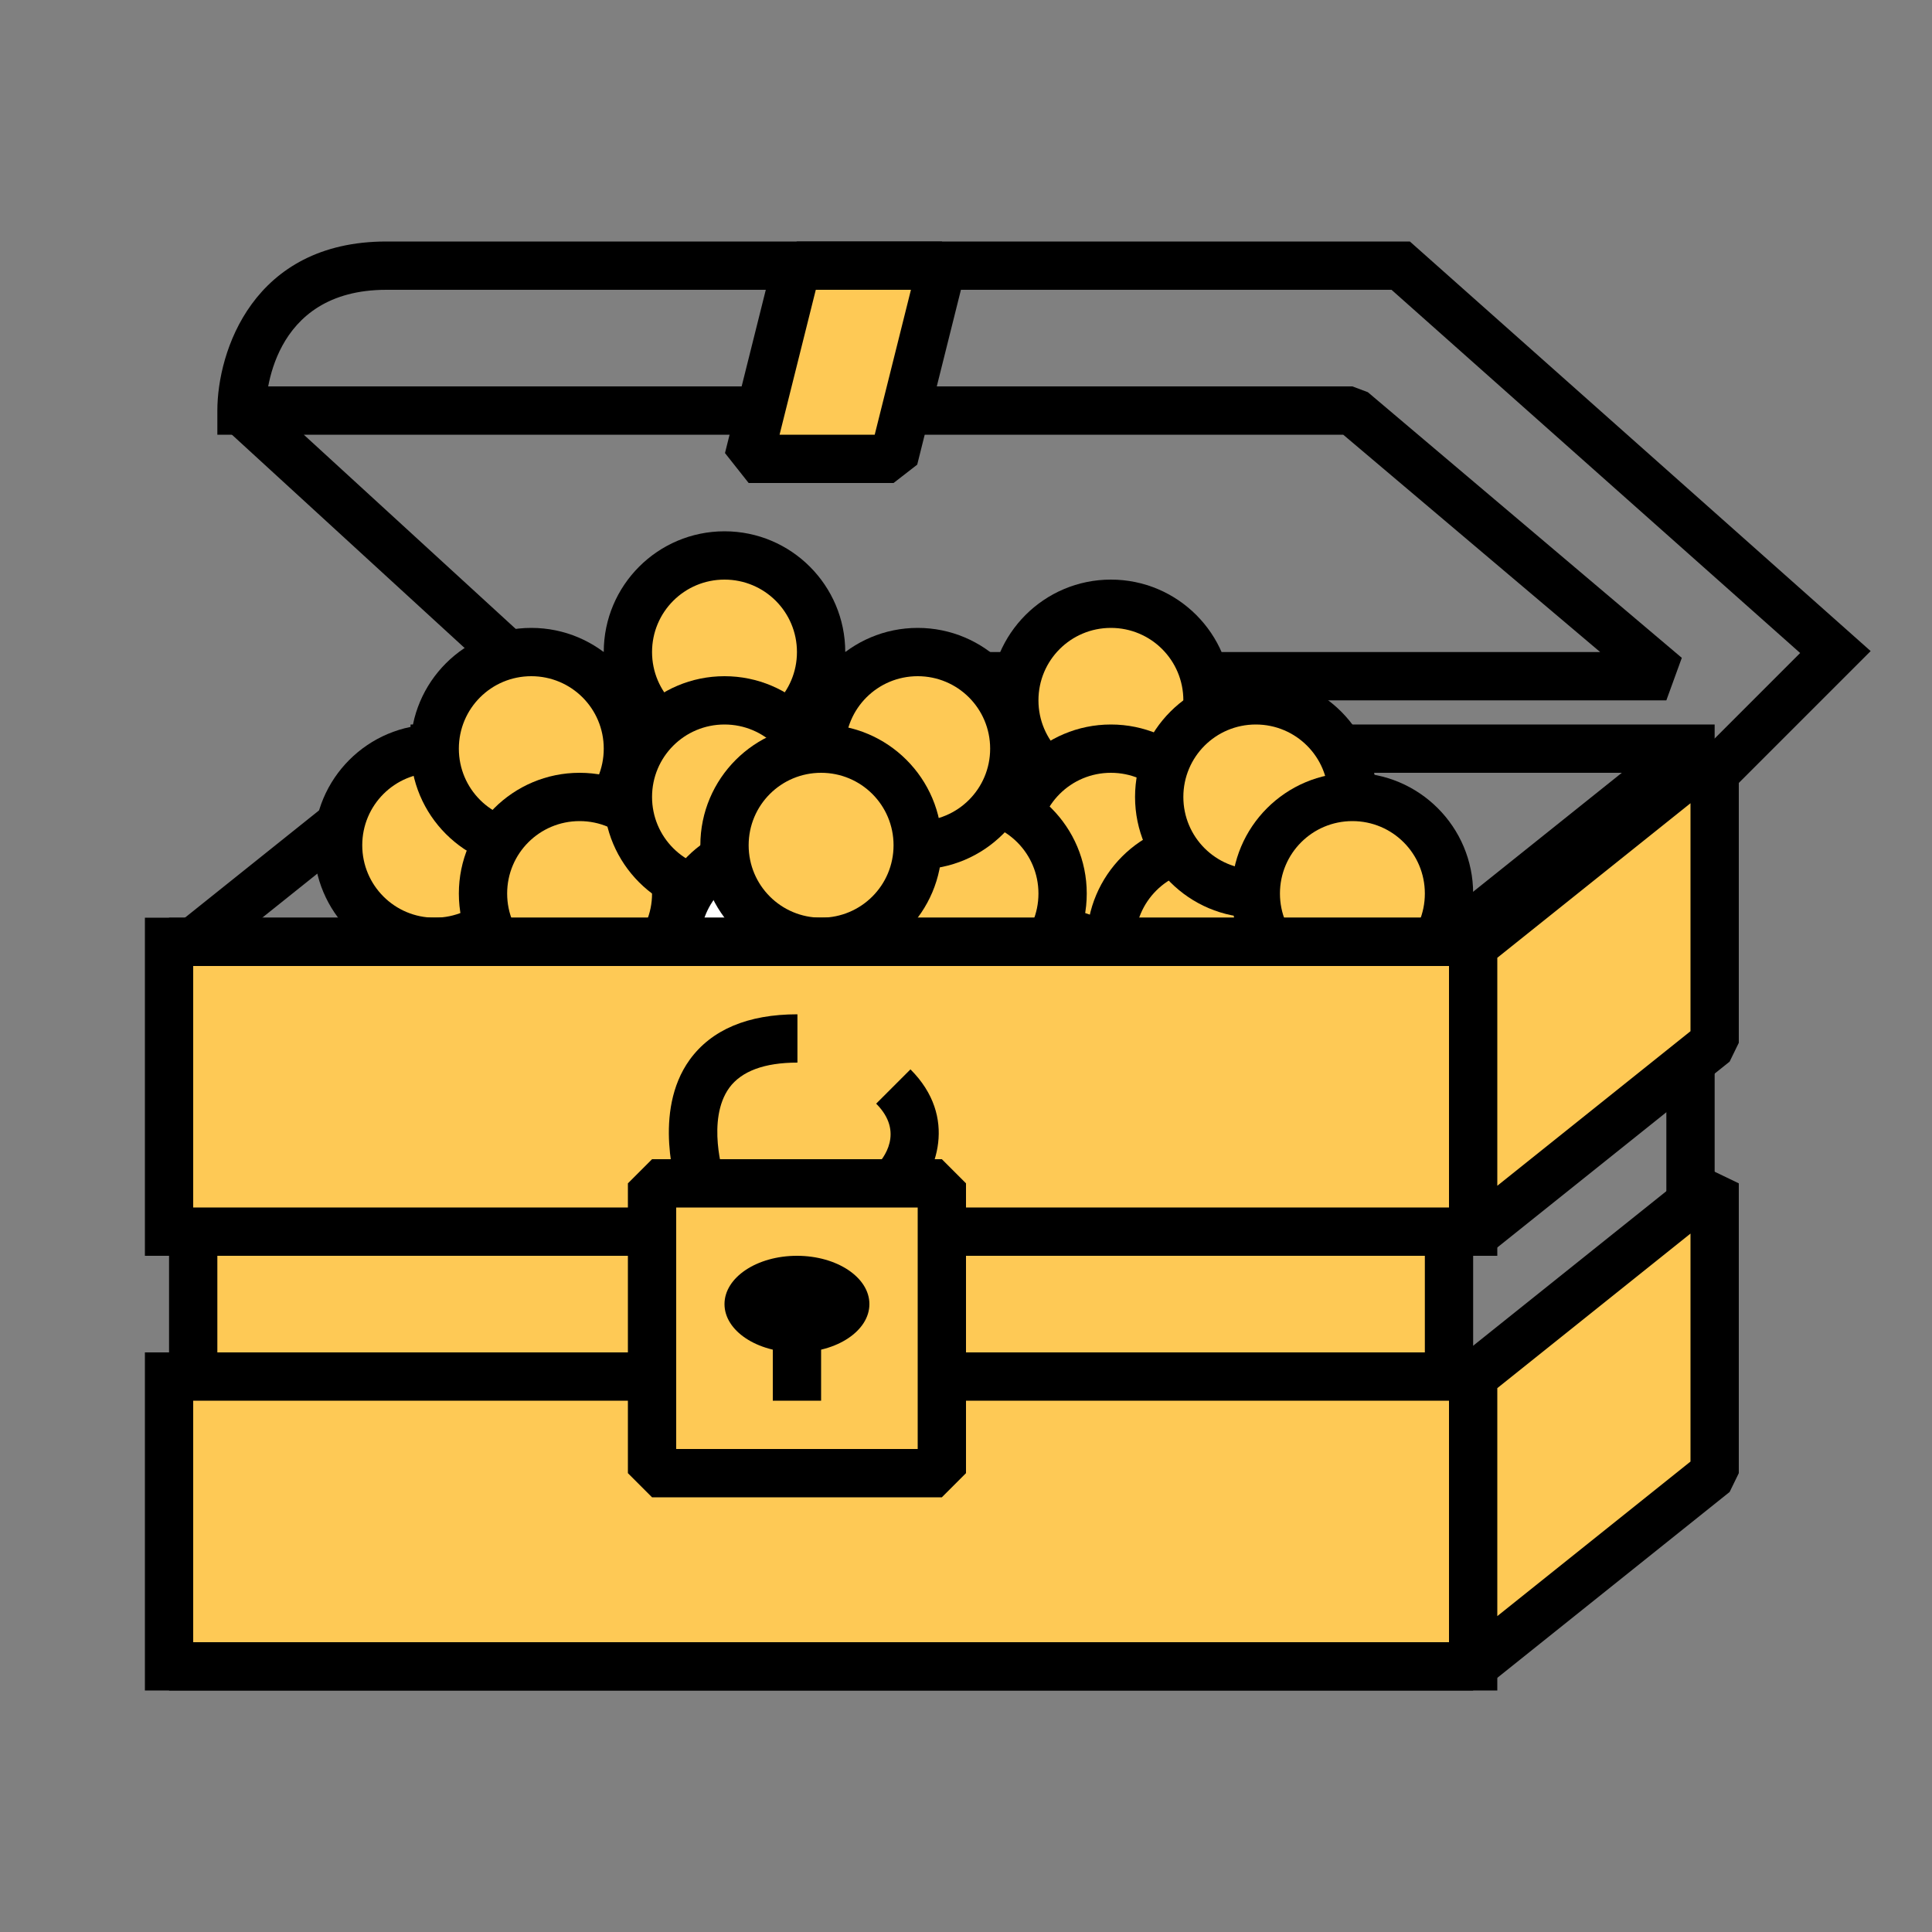<?xml version="1.0" encoding="UTF-8"?><svg id="uuid-60fed3d7-1877-430e-910c-ae545f298cb6" xmlns="http://www.w3.org/2000/svg" viewBox="0 0 40 40"><rect x="0" y="0" width="40" height="40" fill="#808080" stroke="none"/><defs><style>.uuid-0b68541a-1955-47ab-ad03-5ca30a056bb3,.uuid-e8252f0b-4cb2-488c-99a6-845d5a398893,.uuid-6c814cbb-b4fe-4548-bddd-f36b63b214d8{stroke-width:0px;}.uuid-e8252f0b-4cb2-488c-99a6-845d5a398893{fill:#fec955;}.uuid-6c814cbb-b4fe-4548-bddd-f36b63b214d8{fill:#fff;}</style></defs><path class="uuid-0b68541a-1955-47ab-ad03-5ca30a056bb3" d="m34.5,14.5H11l-.34-.13-6-5.5.34-.87h23l.32.12,6.5,5.5-.32.88Zm-23.31-1h21.94l-5.32-4.5H6.29l4.91,4.5Z"/><path class="uuid-0b68541a-1955-47ab-ad03-5ca30a056bb3" d="m35.5,31H8.5V15h27v16Zm-26-1h25v-14H9.5v14Z"/><circle class="uuid-e8252f0b-4cb2-488c-99a6-845d5a398893" cx="15" cy="13.5" r="2"/><path class="uuid-0b68541a-1955-47ab-ad03-5ca30a056bb3" d="m15,16c-1.38,0-2.5-1.12-2.5-2.5s1.12-2.5,2.5-2.5,2.5,1.12,2.5,2.5-1.12,2.5-2.5,2.5Zm0-4c-.83,0-1.5.67-1.5,1.5s.67,1.5,1.5,1.5,1.5-.67,1.5-1.5-.67-1.5-1.5-1.5Z"/><circle class="uuid-e8252f0b-4cb2-488c-99a6-845d5a398893" cx="23" cy="14.5" r="2"/><path class="uuid-0b68541a-1955-47ab-ad03-5ca30a056bb3" d="m23,17c-1.38,0-2.5-1.12-2.5-2.5s1.12-2.5,2.5-2.5,2.5,1.12,2.5,2.5-1.12,2.5-2.5,2.5Zm0-4c-.83,0-1.5.67-1.5,1.5s.67,1.5,1.5,1.5,1.5-.67,1.5-1.5-.67-1.5-1.5-1.5Z"/><rect class="uuid-0b68541a-1955-47ab-ad03-5ca30a056bb3" x="3.3" y="17" width="6.4" height="1" transform="translate(-9.51 7.9) rotate(-38.66)"/><line class="uuid-6c814cbb-b4fe-4548-bddd-f36b63b214d8" x1="35" y1="15.5" x2="30" y2="19.5"/><rect class="uuid-0b68541a-1955-47ab-ad03-5ca30a056bb3" x="29.3" y="17" width="6.4" height="1" transform="translate(-3.81 24.14) rotate(-38.66)"/><circle class="uuid-e8252f0b-4cb2-488c-99a6-845d5a398893" cx="9" cy="17.5" r="2"/><path class="uuid-0b68541a-1955-47ab-ad03-5ca30a056bb3" d="m9,20c-1.38,0-2.5-1.12-2.5-2.5s1.12-2.5,2.5-2.5,2.5,1.12,2.5,2.5-1.12,2.5-2.5,2.5Zm0-4c-.83,0-1.5.67-1.5,1.5s.67,1.5,1.5,1.5,1.5-.67,1.5-1.5-.67-1.5-1.5-1.5Z"/><circle class="uuid-e8252f0b-4cb2-488c-99a6-845d5a398893" cx="11" cy="15.5" r="2"/><path class="uuid-0b68541a-1955-47ab-ad03-5ca30a056bb3" d="m11,18c-1.38,0-2.5-1.12-2.5-2.5s1.12-2.5,2.5-2.5,2.5,1.12,2.5,2.5-1.12,2.5-2.5,2.5Zm0-4c-.83,0-1.5.67-1.5,1.5s.67,1.5,1.5,1.5,1.5-.67,1.5-1.5-.67-1.5-1.5-1.5Z"/><circle class="uuid-e8252f0b-4cb2-488c-99a6-845d5a398893" cx="12" cy="18.5" r="2"/><path class="uuid-0b68541a-1955-47ab-ad03-5ca30a056bb3" d="m12,21c-1.38,0-2.5-1.12-2.5-2.5s1.12-2.5,2.5-2.5,2.5,1.12,2.5,2.5-1.12,2.5-2.5,2.5Zm0-4c-.83,0-1.5.67-1.5,1.5s.67,1.5,1.5,1.5,1.5-.67,1.5-1.5-.67-1.5-1.5-1.5Z"/><circle class="uuid-e8252f0b-4cb2-488c-99a6-845d5a398893" cx="15" cy="16.5" r="2"/><path class="uuid-0b68541a-1955-47ab-ad03-5ca30a056bb3" d="m15,19c-1.38,0-2.5-1.12-2.5-2.5s1.12-2.5,2.5-2.5,2.5,1.12,2.5,2.5-1.12,2.5-2.5,2.5Zm0-4c-.83,0-1.5.67-1.5,1.5s.67,1.5,1.5,1.5,1.5-.67,1.5-1.5-.67-1.5-1.5-1.5Z"/><circle class="uuid-6c814cbb-b4fe-4548-bddd-f36b63b214d8" cx="16" cy="19.5" r="2"/><path class="uuid-0b68541a-1955-47ab-ad03-5ca30a056bb3" d="m16,22c-1.38,0-2.5-1.12-2.5-2.5s1.12-2.5,2.5-2.5,2.5,1.12,2.5,2.5-1.12,2.5-2.5,2.5Zm0-4c-.83,0-1.5.67-1.5,1.5s.67,1.5,1.5,1.5,1.5-.67,1.5-1.5-.67-1.5-1.5-1.5Z"/><circle class="uuid-e8252f0b-4cb2-488c-99a6-845d5a398893" cx="23" cy="17.5" r="2"/><path class="uuid-0b68541a-1955-47ab-ad03-5ca30a056bb3" d="m23,20c-1.38,0-2.5-1.12-2.5-2.5s1.12-2.5,2.5-2.5,2.5,1.12,2.5,2.5-1.12,2.5-2.5,2.5Zm0-4c-.83,0-1.5.67-1.5,1.5s.67,1.5,1.5,1.5,1.5-.67,1.5-1.5-.67-1.5-1.5-1.5Z"/><circle class="uuid-e8252f0b-4cb2-488c-99a6-845d5a398893" cx="20" cy="18.5" r="2"/><path class="uuid-0b68541a-1955-47ab-ad03-5ca30a056bb3" d="m20,21c-1.38,0-2.5-1.12-2.5-2.5s1.12-2.5,2.5-2.5,2.5,1.12,2.5,2.5-1.12,2.5-2.5,2.5Zm0-4c-.83,0-1.5.67-1.5,1.5s.67,1.5,1.5,1.5,1.5-.67,1.5-1.5-.67-1.5-1.5-1.5Z"/><circle class="uuid-e8252f0b-4cb2-488c-99a6-845d5a398893" cx="19" cy="15.5" r="2"/><path class="uuid-0b68541a-1955-47ab-ad03-5ca30a056bb3" d="m19,18c-1.38,0-2.5-1.12-2.5-2.5s1.12-2.5,2.5-2.5,2.5,1.12,2.5,2.5-1.12,2.5-2.5,2.5Zm0-4c-.83,0-1.5.67-1.5,1.5s.67,1.5,1.5,1.5,1.5-.67,1.5-1.5-.67-1.5-1.5-1.5Z"/><circle class="uuid-e8252f0b-4cb2-488c-99a6-845d5a398893" cx="17" cy="17.5" r="2"/><path class="uuid-0b68541a-1955-47ab-ad03-5ca30a056bb3" d="m17,20c-1.38,0-2.5-1.12-2.5-2.5s1.12-2.5,2.5-2.5,2.5,1.12,2.5,2.5-1.12,2.5-2.5,2.5Zm0-4c-.83,0-1.5.67-1.5,1.5s.67,1.5,1.5,1.5,1.5-.67,1.5-1.5-.67-1.5-1.5-1.5Z"/><circle class="uuid-e8252f0b-4cb2-488c-99a6-845d5a398893" cx="25" cy="19.5" r="2"/><path class="uuid-0b68541a-1955-47ab-ad03-5ca30a056bb3" d="m25,22c-1.38,0-2.5-1.12-2.5-2.5s1.12-2.5,2.5-2.5,2.5,1.12,2.5,2.5-1.12,2.5-2.5,2.5Zm0-4c-.83,0-1.5.67-1.5,1.5s.67,1.5,1.5,1.5,1.5-.67,1.5-1.5-.67-1.5-1.5-1.5Z"/><circle class="uuid-e8252f0b-4cb2-488c-99a6-845d5a398893" cx="26" cy="16.5" r="2"/><path class="uuid-0b68541a-1955-47ab-ad03-5ca30a056bb3" d="m26,19c-1.38,0-2.5-1.12-2.5-2.5s1.12-2.5,2.5-2.5,2.5,1.12,2.5,2.5-1.12,2.5-2.5,2.5Zm0-4c-.83,0-1.5.67-1.5,1.5s.67,1.5,1.5,1.5,1.5-.67,1.5-1.5-.67-1.5-1.5-1.5Z"/><circle class="uuid-e8252f0b-4cb2-488c-99a6-845d5a398893" cx="28" cy="18.5" r="2"/><path class="uuid-0b68541a-1955-47ab-ad03-5ca30a056bb3" d="m28,21c-1.38,0-2.5-1.12-2.5-2.5s1.12-2.5,2.5-2.5,2.5,1.12,2.5,2.5-1.12,2.5-2.5,2.5Zm0-4c-.83,0-1.5.67-1.5,1.5s.67,1.5,1.5,1.5,1.5-.67,1.5-1.5-.67-1.5-1.5-1.5Z"/><path class="uuid-0b68541a-1955-47ab-ad03-5ca30a056bb3" d="m36,16.21l-.71-.71,1.98-1.98-8.46-7.52H8c-2.41,0-2.5,2.25-2.5,2.5v.5s-1,0-1,0v-.5c0-1.21.73-3.5,3.5-3.5h21.19l9.54,8.48-2.73,2.73Z"/><rect class="uuid-e8252f0b-4cb2-488c-99a6-845d5a398893" x="4" y="19.5" width="26" height="15"/><path class="uuid-0b68541a-1955-47ab-ad03-5ca30a056bb3" d="m30.5,35H3.5v-16h27v16Zm-26-1h25v-14H4.5v14Z"/><rect class="uuid-e8252f0b-4cb2-488c-99a6-845d5a398893" x="3.5" y="19.5" width="27" height="6"/><path class="uuid-0b68541a-1955-47ab-ad03-5ca30a056bb3" d="m31,26H3v-7h28v7Zm-27-1h26v-5H4v5Z"/><rect class="uuid-e8252f0b-4cb2-488c-99a6-845d5a398893" x="3.5" y="28.5" width="27" height="6"/><path class="uuid-0b68541a-1955-47ab-ad03-5ca30a056bb3" d="m31,35H3v-7h28v7Zm-27-1h26v-5H4v5Z"/><polygon class="uuid-e8252f0b-4cb2-488c-99a6-845d5a398893" points="30.5 34.5 35.5 30.5 35.5 24.5 30.5 28.5 30.5 34.5"/><path class="uuid-0b68541a-1955-47ab-ad03-5ca30a056bb3" d="m30.81,34.89l-.81-.39v-6l.19-.39,5-4,.81.39v6l-.19.39-5,4Zm.19-6.15v4.72l4-3.2v-4.72l-4,3.2Z"/><polygon class="uuid-e8252f0b-4cb2-488c-99a6-845d5a398893" points="30.5 25.59 35.5 21.59 35.5 15.59 30.5 19.59 30.5 25.59"/><path class="uuid-0b68541a-1955-47ab-ad03-5ca30a056bb3" d="m30.81,25.98l-.81-.39v-6l.19-.39,5-4,.81.39v6l-.19.39-5,4Zm.19-6.15v4.72l4-3.2v-4.72l-4,3.2Z"/><rect class="uuid-e8252f0b-4cb2-488c-99a6-845d5a398893" x="13.5" y="24.5" width="6" height="6"/><path class="uuid-0b68541a-1955-47ab-ad03-5ca30a056bb3" d="m19.5,31h-6l-.5-.5v-6l.5-.5h6l.5.5v6l-.5.5Zm-5.5-1h5v-5h-5v5Z"/><rect class="uuid-0b68541a-1955-47ab-ad03-5ca30a056bb3" x="16" y="27.5" width="1" height="1.5"/><ellipse class="uuid-0b68541a-1955-47ab-ad03-5ca30a056bb3" cx="16.5" cy="27" rx="1.5" ry="1"/><path class="uuid-0b68541a-1955-47ab-ad03-5ca30a056bb3" d="m18.85,24.85l-.71-.71c.15-.15.59-.7,0-1.29l.71-.71c.99.99.54,2.16,0,2.71Z"/><path class="uuid-0b68541a-1955-47ab-ad03-5ca30a056bb3" d="m14.03,24.66c-.02-.07-.53-1.64.25-2.72.45-.62,1.2-.94,2.23-.94v1c-.69,0-1.16.18-1.41.52-.48.66-.12,1.81-.11,1.82l-.95.32Z"/><polygon class="uuid-e8252f0b-4cb2-488c-99a6-845d5a398893" points="16.5 5.5 15.5 9.5 18.5 9.5 19.5 5.5 16.5 5.5"/><path class="uuid-0b68541a-1955-47ab-ad03-5ca30a056bb3" d="m18.5,10h-3l-.49-.62,1-4,.49-.38h3l.49.62-1,4-.49.38Zm-2.36-1h1.97l.75-3h-1.97l-.75,3Z"/></svg>